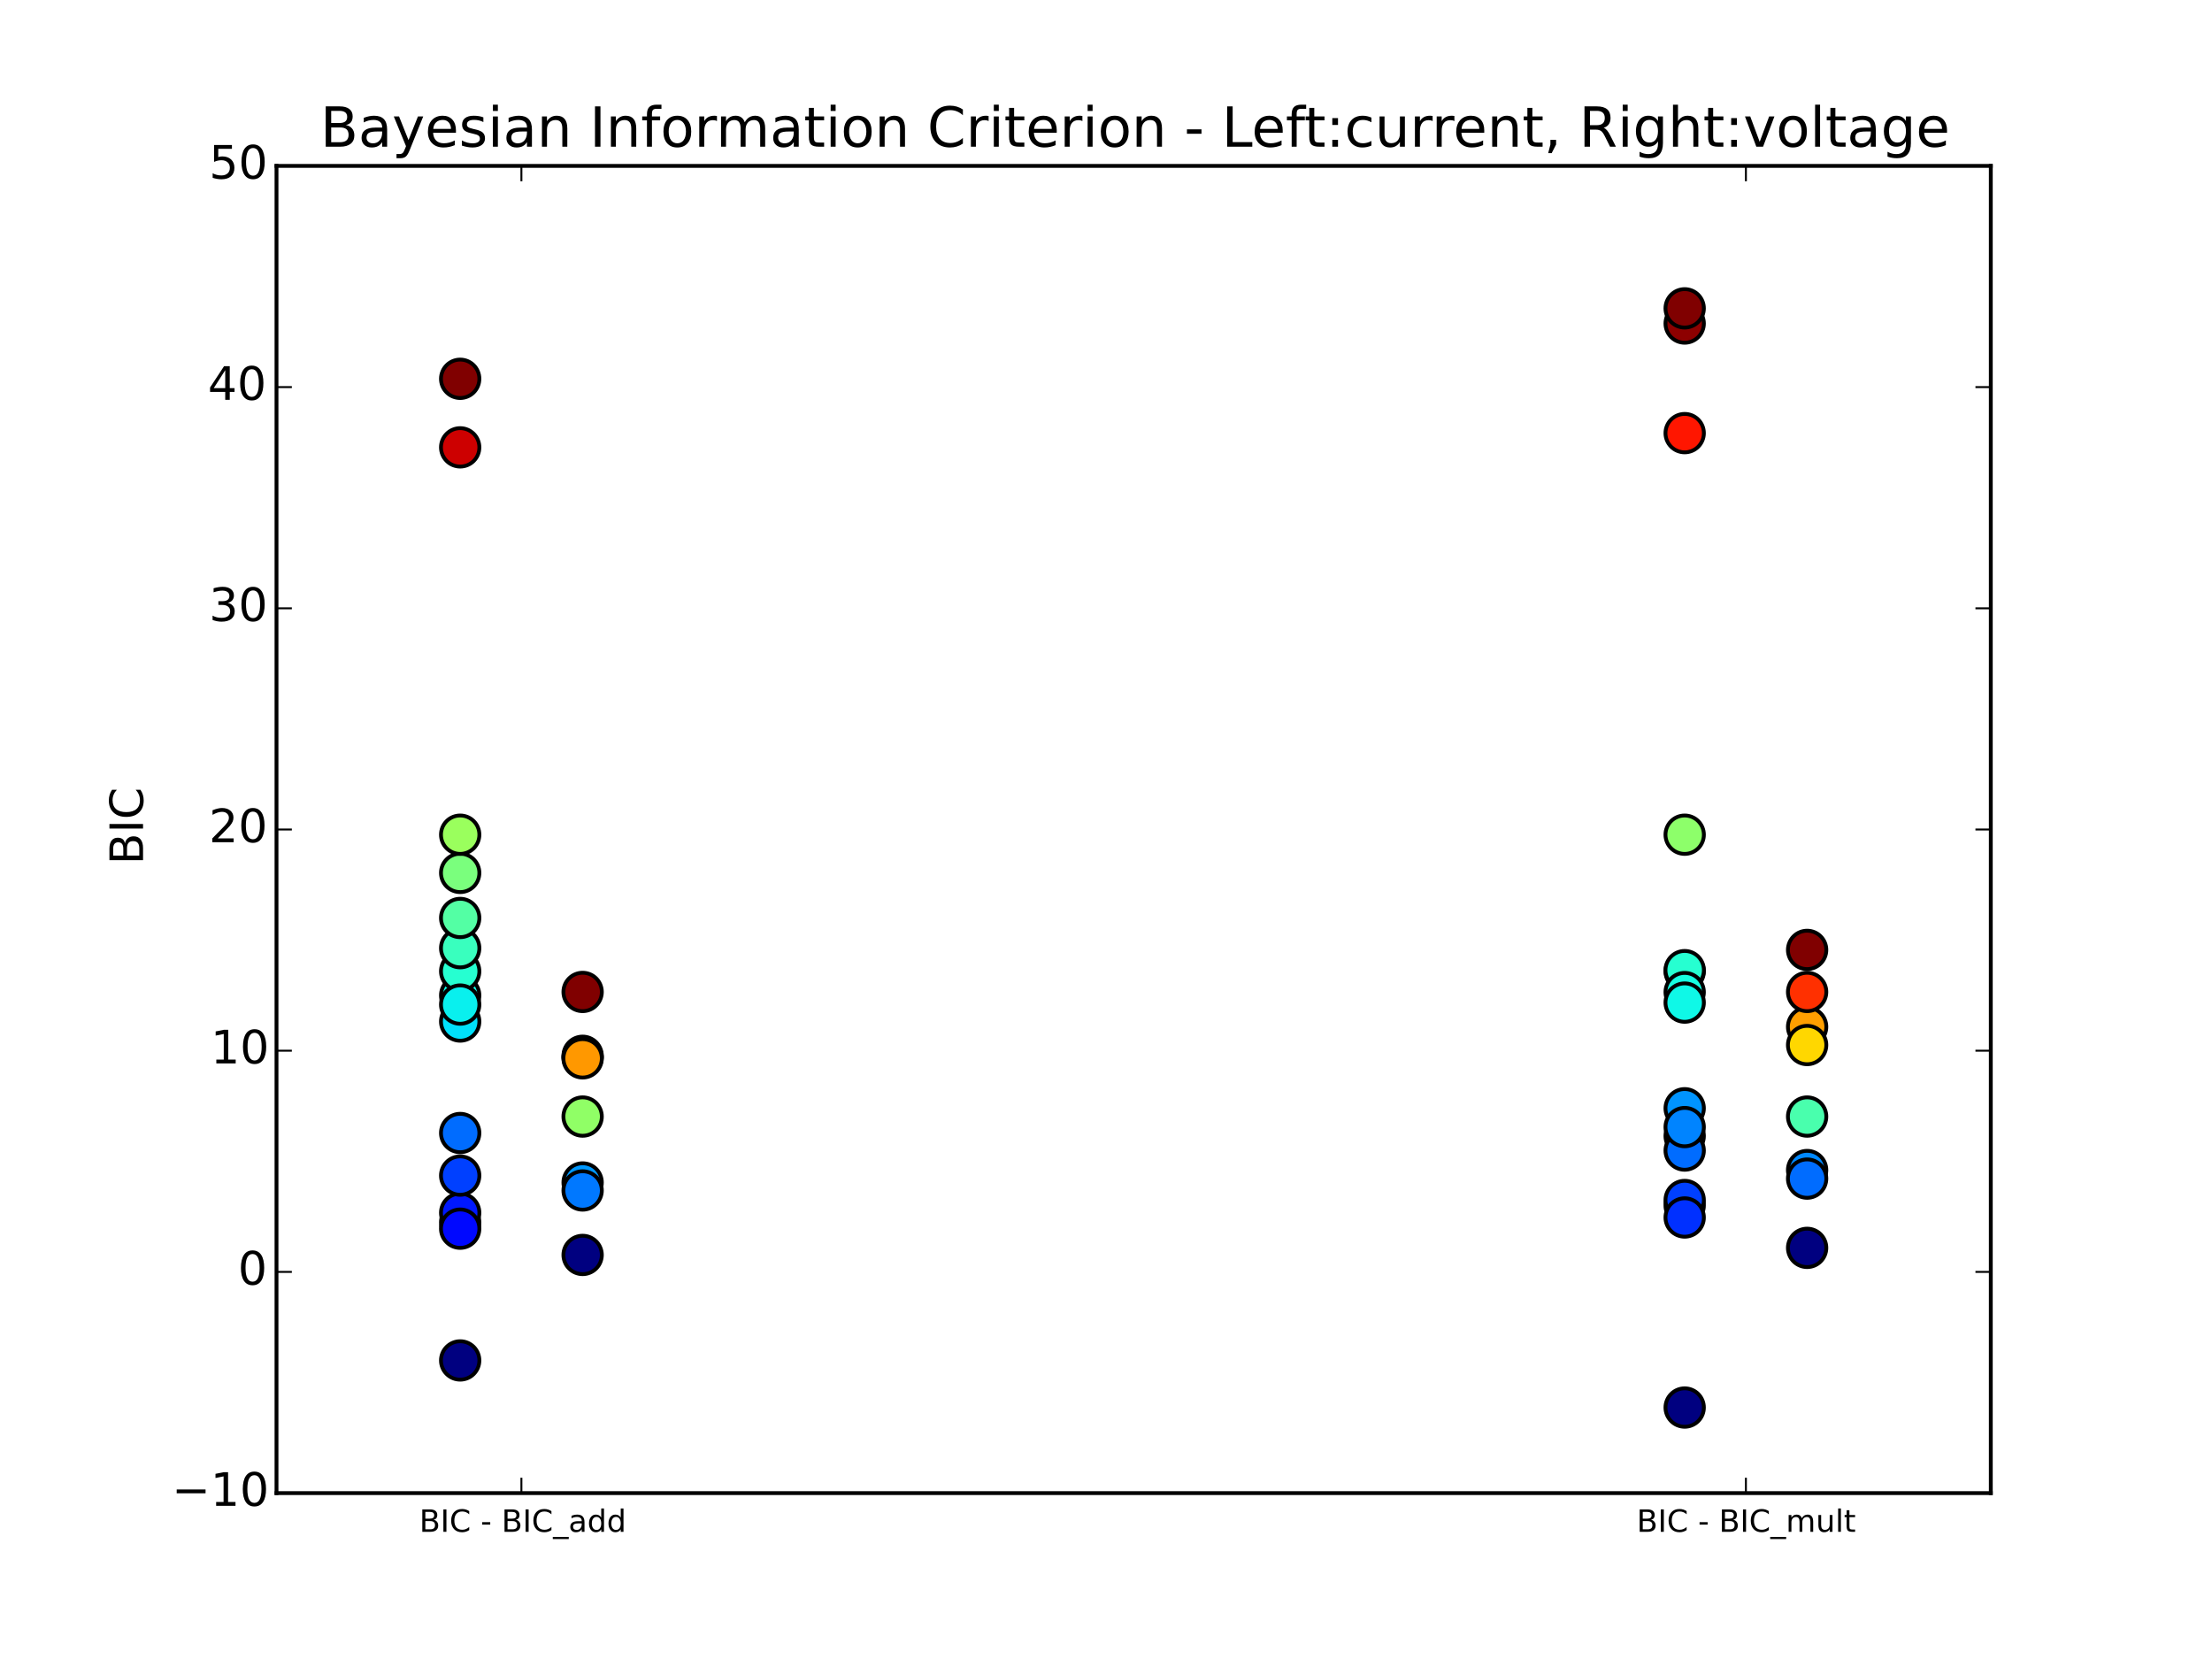 <?xml version="1.0" encoding="utf-8" standalone="no"?>
<!DOCTYPE svg PUBLIC "-//W3C//DTD SVG 1.1//EN"
  "http://www.w3.org/Graphics/SVG/1.1/DTD/svg11.dtd">
<!-- Created with matplotlib (http://matplotlib.org/) -->
<svg height="432pt" version="1.1" viewBox="0 0 576 432" width="576pt" xmlns="http://www.w3.org/2000/svg" xmlns:xlink="http://www.w3.org/1999/xlink">
 <defs>
  <style type="text/css">
*{stroke-linecap:butt;stroke-linejoin:round;}
  </style>
 </defs>
 <g id="figure_1">
  <g id="patch_1">
   <path d="
M0 432
L576 432
L576 0
L0 0
z
" style="fill:#ffffff;"/>
  </g>
  <g id="axes_1">
   <g id="patch_2">
    <path d="
M72 388.8
L518.4 388.8
L518.4 43.2
L72 43.2
z
" style="fill:#ffffff;"/>
   </g>
   <g id="PathCollection_1">
    <defs>
     <path d="
M0 5
C1.326 5 2.598 4.473 3.536 3.536
C4.473 2.598 5 1.326 5 0
C5 -1.326 4.473 -2.598 3.536 -3.536
C2.598 -4.473 1.326 -5 0 -5
C-1.326 -5 -2.598 -4.473 -3.536 -3.536
C-4.473 -2.598 -5 -1.326 -5 0
C-5 1.326 -4.473 2.598 -3.536 3.536
C-2.598 4.473 -1.326 5 0 5
z
" id="C0_0_95d0887793"/>
    </defs>
    <g clip-path="url(#p7ff5b81e1d)">
     <use style="fill:#7aff7d;stroke:#000000;" x="119.829" xlink:href="#C0_0_95d0887793" y="227.302"/>
    </g>
    <g clip-path="url(#p7ff5b81e1d)">
     <use style="fill:#13fce4;stroke:#000000;" x="119.829" xlink:href="#C0_0_95d0887793" y="259.201"/>
    </g>
    <g clip-path="url(#p7ff5b81e1d)">
     <use style="fill:#000080;stroke:#000000;" x="119.829" xlink:href="#C0_0_95d0887793" y="354.257"/>
    </g>
    <g clip-path="url(#p7ff5b81e1d)">
     <use style="fill:#006cff;stroke:#000000;" x="119.829" xlink:href="#C0_0_95d0887793" y="295.033"/>
    </g>
    <g clip-path="url(#p7ff5b81e1d)">
     <use style="fill:#0010ff;stroke:#000000;" x="119.829" xlink:href="#C0_0_95d0887793" y="318.292"/>
    </g>
    <g clip-path="url(#p7ff5b81e1d)">
     <use style="fill:#0018ff;stroke:#000000;" x="119.829" xlink:href="#C0_0_95d0887793" y="315.803"/>
    </g>
    <g clip-path="url(#p7ff5b81e1d)">
     <use style="fill:#26ffd1;stroke:#000000;" x="119.829" xlink:href="#C0_0_95d0887793" y="252.914"/>
    </g>
    <g clip-path="url(#p7ff5b81e1d)">
     <use style="fill:#39ffbe;stroke:#000000;" x="119.829" xlink:href="#C0_0_95d0887793" y="246.901"/>
    </g>
    <g clip-path="url(#p7ff5b81e1d)">
     <use style="fill:#53ffa4;stroke:#000000;" x="119.829" xlink:href="#C0_0_95d0887793" y="239.036"/>
    </g>
    <g clip-path="url(#p7ff5b81e1d)">
     <use style="fill:#cd0000;stroke:#000000;" x="119.829" xlink:href="#C0_0_95d0887793" y="116.492"/>
    </g>
    <g clip-path="url(#p7ff5b81e1d)">
     <use style="fill:#00e0fb;stroke:#000000;" x="119.829" xlink:href="#C0_0_95d0887793" y="266.002"/>
    </g>
    <g clip-path="url(#p7ff5b81e1d)">
     <use style="fill:#9aff5d;stroke:#000000;" x="119.829" xlink:href="#C0_0_95d0887793" y="217.353"/>
    </g>
    <g clip-path="url(#p7ff5b81e1d)">
     <use style="fill:#800000;stroke:#000000;" x="119.829" xlink:href="#C0_0_95d0887793" y="98.639"/>
    </g>
    <g clip-path="url(#p7ff5b81e1d)">
     <use style="fill:#09f0ee;stroke:#000000;" x="119.829" xlink:href="#C0_0_95d0887793" y="261.586"/>
    </g>
    <g clip-path="url(#p7ff5b81e1d)">
     <use style="fill:#0040ff;stroke:#000000;" x="119.829" xlink:href="#C0_0_95d0887793" y="306.12"/>
    </g>
    <g clip-path="url(#p7ff5b81e1d)">
     <use style="fill:#0008ff;stroke:#000000;" x="119.829" xlink:href="#C0_0_95d0887793" y="319.945"/>
    </g>
   </g>
   <g id="PathCollection_2">
    <defs>
     <path d="
M0 5
C1.326 5 2.598 4.473 3.536 3.536
C4.473 2.598 5 1.326 5 0
C5 -1.326 4.473 -2.598 3.536 -3.536
C2.598 -4.473 1.326 -5 0 -5
C-1.326 -5 -2.598 -4.473 -3.536 -3.536
C-4.473 -2.598 -5 -1.326 -5 0
C-5 1.326 -4.473 2.598 -3.536 3.536
C-2.598 4.473 -1.326 5 0 5
z
" id="C1_0_95d0887793"/>
    </defs>
    <g clip-path="url(#p7ff5b81e1d)">
     <use style="fill:#8d0000;stroke:#000000;" x="438.686" xlink:href="#C1_0_95d0887793" y="84.245"/>
    </g>
    <g clip-path="url(#p7ff5b81e1d)">
     <use style="fill:#26ffd1;stroke:#000000;" x="438.686" xlink:href="#C1_0_95d0887793" y="252.956"/>
    </g>
    <g clip-path="url(#p7ff5b81e1d)">
     <use style="fill:#007cff;stroke:#000000;" x="438.686" xlink:href="#C1_0_95d0887793" y="295.815"/>
    </g>
    <g clip-path="url(#p7ff5b81e1d)">
     <use style="fill:#003cff;stroke:#000000;" x="438.686" xlink:href="#C1_0_95d0887793" y="313.913"/>
    </g>
    <g clip-path="url(#p7ff5b81e1d)">
     <use style="fill:#0094ff;stroke:#000000;" x="438.686" xlink:href="#C1_0_95d0887793" y="288.588"/>
    </g>
    <g clip-path="url(#p7ff5b81e1d)">
     <use style="fill:#0040ff;stroke:#000000;" x="438.686" xlink:href="#C1_0_95d0887793" y="312.48"/>
    </g>
    <g clip-path="url(#p7ff5b81e1d)">
     <use style="fill:#26ffd1;stroke:#000000;" x="438.686" xlink:href="#C1_0_95d0887793" y="252.624"/>
    </g>
    <g clip-path="url(#p7ff5b81e1d)">
     <use style="fill:#000080;stroke:#000000;" x="438.686" xlink:href="#C1_0_95d0887793" y="366.519"/>
    </g>
    <g clip-path="url(#p7ff5b81e1d)">
     <use style="fill:#006cff;stroke:#000000;" x="438.686" xlink:href="#C1_0_95d0887793" y="299.6"/>
    </g>
    <g clip-path="url(#p7ff5b81e1d)">
     <use style="fill:#ff1600;stroke:#000000;" x="438.686" xlink:href="#C1_0_95d0887793" y="112.785"/>
    </g>
    <g clip-path="url(#p7ff5b81e1d)">
     <use style="fill:#16ffe1;stroke:#000000;" x="438.686" xlink:href="#C1_0_95d0887793" y="258.344"/>
    </g>
    <g clip-path="url(#p7ff5b81e1d)">
     <use style="fill:#8dff6a;stroke:#000000;" x="438.686" xlink:href="#C1_0_95d0887793" y="217.353"/>
    </g>
    <g clip-path="url(#p7ff5b81e1d)">
     <use style="fill:#800000;stroke:#000000;" x="438.686" xlink:href="#C1_0_95d0887793" y="80.291"/>
    </g>
    <g clip-path="url(#p7ff5b81e1d)">
     <use style="fill:#0ff8e7;stroke:#000000;" x="438.686" xlink:href="#C1_0_95d0887793" y="261.074"/>
    </g>
    <g clip-path="url(#p7ff5b81e1d)">
     <use style="fill:#0084ff;stroke:#000000;" x="438.686" xlink:href="#C1_0_95d0887793" y="293.49"/>
    </g>
    <g clip-path="url(#p7ff5b81e1d)">
     <use style="fill:#0030ff;stroke:#000000;" x="438.686" xlink:href="#C1_0_95d0887793" y="317.03"/>
    </g>
   </g>
   <g id="PathCollection_3">
    <defs>
     <path d="
M0 5
C1.326 5 2.598 4.473 3.536 3.536
C4.473 2.598 5 1.326 5 0
C5 -1.326 4.473 -2.598 3.536 -3.536
C2.598 -4.473 1.326 -5 0 -5
C-1.326 -5 -2.598 -4.473 -3.536 -3.536
C-4.473 -2.598 -5 -1.326 -5 0
C-5 1.326 -4.473 2.598 -3.536 3.536
C-2.598 4.473 -1.326 5 0 5
z
" id="C2_0_95d0887793"/>
    </defs>
    <g clip-path="url(#p7ff5b81e1d)">
     <use style="fill:#0098ff;stroke:#000000;" x="151.714" xlink:href="#C2_0_95d0887793" y="307.916"/>
    </g>
    <g clip-path="url(#p7ff5b81e1d)">
     <use style="fill:#0078ff;stroke:#000000;" x="151.714" xlink:href="#C2_0_95d0887793" y="309.996"/>
    </g>
    <g clip-path="url(#p7ff5b81e1d)">
     <use style="fill:#ff9400;stroke:#000000;" x="151.714" xlink:href="#C2_0_95d0887793" y="275.315"/>
    </g>
    <g clip-path="url(#p7ff5b81e1d)">
     <use style="fill:#90ff66;stroke:#000000;" x="151.714" xlink:href="#C2_0_95d0887793" y="290.748"/>
    </g>
    <g clip-path="url(#p7ff5b81e1d)">
     <use style="fill:#ff9100;stroke:#000000;" x="151.714" xlink:href="#C2_0_95d0887793" y="274.927"/>
    </g>
    <g clip-path="url(#p7ff5b81e1d)">
     <use style="fill:#800000;stroke:#000000;" x="151.714" xlink:href="#C2_0_95d0887793" y="258.302"/>
    </g>
    <g clip-path="url(#p7ff5b81e1d)">
     <use style="fill:#000080;stroke:#000000;" x="151.714" xlink:href="#C2_0_95d0887793" y="326.784"/>
    </g>
    <g clip-path="url(#p7ff5b81e1d)">
     <use style="fill:#ff9800;stroke:#000000;" x="151.714" xlink:href="#C2_0_95d0887793" y="275.589"/>
    </g>
   </g>
   <g id="PathCollection_4">
    <defs>
     <path d="
M0 5
C1.326 5 2.598 4.473 3.536 3.536
C4.473 2.598 5 1.326 5 0
C5 -1.326 4.473 -2.598 3.536 -3.536
C2.598 -4.473 1.326 -5 0 -5
C-1.326 -5 -2.598 -4.473 -3.536 -3.536
C-4.473 -2.598 -5 -1.326 -5 0
C-5 1.326 -4.473 2.598 -3.536 3.536
C-2.598 4.473 -1.326 5 0 5
z
" id="C3_0_95d0887793"/>
    </defs>
    <g clip-path="url(#p7ff5b81e1d)">
     <use style="fill:#0088ff;stroke:#000000;" x="470.571" xlink:href="#C3_0_95d0887793" y="304.676"/>
    </g>
    <g clip-path="url(#p7ff5b81e1d)">
     <use style="fill:#006cff;stroke:#000000;" x="470.571" xlink:href="#C3_0_95d0887793" y="306.906"/>
    </g>
    <g clip-path="url(#p7ff5b81e1d)">
     <use style="fill:#ff9f00;stroke:#000000;" x="470.571" xlink:href="#C3_0_95d0887793" y="267.383"/>
    </g>
    <g clip-path="url(#p7ff5b81e1d)">
     <use style="fill:#49ffad;stroke:#000000;" x="470.571" xlink:href="#C3_0_95d0887793" y="290.748"/>
    </g>
    <g clip-path="url(#p7ff5b81e1d)">
     <use style="fill:#800000;stroke:#000000;" x="470.571" xlink:href="#C3_0_95d0887793" y="247.354"/>
    </g>
    <g clip-path="url(#p7ff5b81e1d)">
     <use style="fill:#ff3000;stroke:#000000;" x="470.571" xlink:href="#C3_0_95d0887793" y="258.302"/>
    </g>
    <g clip-path="url(#p7ff5b81e1d)">
     <use style="fill:#000080;stroke:#000000;" x="470.571" xlink:href="#C3_0_95d0887793" y="324.942"/>
    </g>
    <g clip-path="url(#p7ff5b81e1d)">
     <use style="fill:#ffd700;stroke:#000000;" x="470.571" xlink:href="#C3_0_95d0887793" y="272.125"/>
    </g>
   </g>
   <g id="patch_3">
    <path d="
M72 43.2
L518.4 43.2" style="fill:none;stroke:#000000;stroke-linecap:square;stroke-linejoin:miter;"/>
   </g>
   <g id="patch_4">
    <path d="
M518.4 388.8
L518.4 43.2" style="fill:none;stroke:#000000;stroke-linecap:square;stroke-linejoin:miter;"/>
   </g>
   <g id="patch_5">
    <path d="
M72 388.8
L518.4 388.8" style="fill:none;stroke:#000000;stroke-linecap:square;stroke-linejoin:miter;"/>
   </g>
   <g id="patch_6">
    <path d="
M72 388.8
L72 43.2" style="fill:none;stroke:#000000;stroke-linecap:square;stroke-linejoin:miter;"/>
   </g>
   <g id="matplotlib.axis_1">
    <g id="xtick_1">
     <g id="line2d_1">
      <defs>
       <path d="
M0 0
L0 -4" id="m93b0483c22" style="stroke:#000000;stroke-width:0.5;"/>
      </defs>
      <g>
       <use style="stroke:#000000;stroke-width:0.5;" x="135.771" xlink:href="#m93b0483c22" y="388.8"/>
      </g>
     </g>
     <g id="line2d_2">
      <defs>
       <path d="
M0 0
L0 4" id="m741efc42ff" style="stroke:#000000;stroke-width:0.5;"/>
      </defs>
      <g>
       <use style="stroke:#000000;stroke-width:0.5;" x="135.771" xlink:href="#m741efc42ff" y="43.2"/>
      </g>
     </g>
     <g id="text_1">
      <!-- BIC - BIC_add -->
      <defs>
       <path id="BitstreamVeraSans-Roman-20"/>
       <path d="
M50.984 -16.609
L50.984 -23.578
L-0.984 -23.578
L-0.984 -16.609
z
" id="BitstreamVeraSans-Roman-5f"/>
       <path d="
M64.406 67.281
L64.406 56.891
Q59.422 61.531 53.781 63.812
Q48.141 66.109 41.797 66.109
Q29.297 66.109 22.656 58.469
Q16.016 50.828 16.016 36.375
Q16.016 21.969 22.656 14.328
Q29.297 6.688 41.797 6.688
Q48.141 6.688 53.781 8.984
Q59.422 11.281 64.406 15.922
L64.406 5.609
Q59.234 2.094 53.438 0.328
Q47.656 -1.422 41.219 -1.422
Q24.656 -1.422 15.125 8.703
Q5.609 18.844 5.609 36.375
Q5.609 53.953 15.125 64.078
Q24.656 74.219 41.219 74.219
Q47.75 74.219 53.531 72.484
Q59.328 70.75 64.406 67.281" id="BitstreamVeraSans-Roman-43"/>
       <path d="
M19.672 34.812
L19.672 8.109
L35.5 8.109
Q43.453 8.109 47.281 11.406
Q51.125 14.703 51.125 21.484
Q51.125 28.328 47.281 31.562
Q43.453 34.812 35.5 34.812
z

M19.672 64.797
L19.672 42.828
L34.281 42.828
Q41.5 42.828 45.031 45.531
Q48.578 48.25 48.578 53.812
Q48.578 59.328 45.031 62.062
Q41.5 64.797 34.281 64.797
z

M9.812 72.906
L35.016 72.906
Q46.297 72.906 52.391 68.219
Q58.5 63.531 58.5 54.891
Q58.5 48.188 55.375 44.234
Q52.25 40.281 46.188 39.312
Q53.469 37.75 57.5 32.781
Q61.531 27.828 61.531 20.406
Q61.531 10.641 54.891 5.312
Q48.25 0 35.984 0
L9.812 0
z
" id="BitstreamVeraSans-Roman-42"/>
       <path d="
M45.406 46.391
L45.406 75.984
L54.391 75.984
L54.391 0
L45.406 0
L45.406 8.203
Q42.578 3.328 38.25 0.953
Q33.938 -1.422 27.875 -1.422
Q17.969 -1.422 11.734 6.484
Q5.516 14.406 5.516 27.297
Q5.516 40.188 11.734 48.094
Q17.969 56 27.875 56
Q33.938 56 38.25 53.625
Q42.578 51.266 45.406 46.391
M14.797 27.297
Q14.797 17.391 18.875 11.75
Q22.953 6.109 30.078 6.109
Q37.203 6.109 41.297 11.75
Q45.406 17.391 45.406 27.297
Q45.406 37.203 41.297 42.844
Q37.203 48.484 30.078 48.484
Q22.953 48.484 18.875 42.844
Q14.797 37.203 14.797 27.297" id="BitstreamVeraSans-Roman-64"/>
       <path d="
M34.281 27.484
Q23.391 27.484 19.188 25
Q14.984 22.516 14.984 16.5
Q14.984 11.719 18.141 8.906
Q21.297 6.109 26.703 6.109
Q34.188 6.109 38.703 11.406
Q43.219 16.703 43.219 25.484
L43.219 27.484
z

M52.203 31.203
L52.203 0
L43.219 0
L43.219 8.297
Q40.141 3.328 35.547 0.953
Q30.953 -1.422 24.312 -1.422
Q15.922 -1.422 10.953 3.297
Q6 8.016 6 15.922
Q6 25.141 12.172 29.828
Q18.359 34.516 30.609 34.516
L43.219 34.516
L43.219 35.406
Q43.219 41.609 39.141 45
Q35.062 48.391 27.688 48.391
Q23 48.391 18.547 47.266
Q14.109 46.141 10.016 43.891
L10.016 52.203
Q14.938 54.109 19.578 55.047
Q24.219 56 28.609 56
Q40.484 56 46.344 49.844
Q52.203 43.703 52.203 31.203" id="BitstreamVeraSans-Roman-61"/>
       <path d="
M9.812 72.906
L19.672 72.906
L19.672 0
L9.812 0
z
" id="BitstreamVeraSans-Roman-49"/>
       <path d="
M4.891 31.391
L31.203 31.391
L31.203 23.391
L4.891 23.391
z
" id="BitstreamVeraSans-Roman-2d"/>
      </defs>
      <g transform="translate(109.185 398.879)scale(0.08 -0.08)">
       <use xlink:href="#BitstreamVeraSans-Roman-42"/>
       <use x="68.604" xlink:href="#BitstreamVeraSans-Roman-49"/>
       <use x="98.096" xlink:href="#BitstreamVeraSans-Roman-43"/>
       <use x="167.92" xlink:href="#BitstreamVeraSans-Roman-20"/>
       <use x="199.707" xlink:href="#BitstreamVeraSans-Roman-2d"/>
       <use x="235.791" xlink:href="#BitstreamVeraSans-Roman-20"/>
       <use x="267.578" xlink:href="#BitstreamVeraSans-Roman-42"/>
       <use x="336.182" xlink:href="#BitstreamVeraSans-Roman-49"/>
       <use x="365.674" xlink:href="#BitstreamVeraSans-Roman-43"/>
       <use x="435.498" xlink:href="#BitstreamVeraSans-Roman-5f"/>
       <use x="485.498" xlink:href="#BitstreamVeraSans-Roman-61"/>
       <use x="546.777" xlink:href="#BitstreamVeraSans-Roman-64"/>
       <use x="610.254" xlink:href="#BitstreamVeraSans-Roman-64"/>
      </g>
     </g>
    </g>
    <g id="xtick_2">
     <g id="line2d_3">
      <g>
       <use style="stroke:#000000;stroke-width:0.5;" x="454.629" xlink:href="#m93b0483c22" y="388.8"/>
      </g>
     </g>
     <g id="line2d_4">
      <g>
       <use style="stroke:#000000;stroke-width:0.5;" x="454.629" xlink:href="#m741efc42ff" y="43.2"/>
      </g>
     </g>
     <g id="text_2">
      <!-- BIC - BIC_mult -->
      <defs>
       <path d="
M52 44.188
Q55.375 50.25 60.062 53.125
Q64.75 56 71.094 56
Q79.641 56 84.281 50.016
Q88.922 44.047 88.922 33.016
L88.922 0
L79.891 0
L79.891 32.719
Q79.891 40.578 77.094 44.375
Q74.312 48.188 68.609 48.188
Q61.625 48.188 57.562 43.547
Q53.516 38.922 53.516 30.906
L53.516 0
L44.484 0
L44.484 32.719
Q44.484 40.625 41.703 44.406
Q38.922 48.188 33.109 48.188
Q26.219 48.188 22.156 43.531
Q18.109 38.875 18.109 30.906
L18.109 0
L9.078 0
L9.078 54.688
L18.109 54.688
L18.109 46.188
Q21.188 51.219 25.484 53.609
Q29.781 56 35.688 56
Q41.656 56 45.828 52.969
Q50 49.953 52 44.188" id="BitstreamVeraSans-Roman-6d"/>
       <path d="
M18.312 70.219
L18.312 54.688
L36.812 54.688
L36.812 47.703
L18.312 47.703
L18.312 18.016
Q18.312 11.328 20.141 9.422
Q21.969 7.516 27.594 7.516
L36.812 7.516
L36.812 0
L27.594 0
Q17.188 0 13.234 3.875
Q9.281 7.766 9.281 18.016
L9.281 47.703
L2.688 47.703
L2.688 54.688
L9.281 54.688
L9.281 70.219
z
" id="BitstreamVeraSans-Roman-74"/>
       <path d="
M8.5 21.578
L8.5 54.688
L17.484 54.688
L17.484 21.922
Q17.484 14.156 20.5 10.266
Q23.531 6.391 29.594 6.391
Q36.859 6.391 41.078 11.031
Q45.312 15.672 45.312 23.688
L45.312 54.688
L54.297 54.688
L54.297 0
L45.312 0
L45.312 8.406
Q42.047 3.422 37.719 1
Q33.406 -1.422 27.688 -1.422
Q18.266 -1.422 13.375 4.438
Q8.5 10.297 8.5 21.578" id="BitstreamVeraSans-Roman-75"/>
       <path d="
M9.422 75.984
L18.406 75.984
L18.406 0
L9.422 0
z
" id="BitstreamVeraSans-Roman-6c"/>
      </defs>
      <g transform="translate(426.193 398.879)scale(0.08 -0.08)">
       <use xlink:href="#BitstreamVeraSans-Roman-42"/>
       <use x="68.604" xlink:href="#BitstreamVeraSans-Roman-49"/>
       <use x="98.096" xlink:href="#BitstreamVeraSans-Roman-43"/>
       <use x="167.92" xlink:href="#BitstreamVeraSans-Roman-20"/>
       <use x="199.707" xlink:href="#BitstreamVeraSans-Roman-2d"/>
       <use x="235.791" xlink:href="#BitstreamVeraSans-Roman-20"/>
       <use x="267.578" xlink:href="#BitstreamVeraSans-Roman-42"/>
       <use x="336.182" xlink:href="#BitstreamVeraSans-Roman-49"/>
       <use x="365.674" xlink:href="#BitstreamVeraSans-Roman-43"/>
       <use x="435.498" xlink:href="#BitstreamVeraSans-Roman-5f"/>
       <use x="485.498" xlink:href="#BitstreamVeraSans-Roman-6d"/>
       <use x="582.91" xlink:href="#BitstreamVeraSans-Roman-75"/>
       <use x="646.289" xlink:href="#BitstreamVeraSans-Roman-6c"/>
       <use x="674.072" xlink:href="#BitstreamVeraSans-Roman-74"/>
      </g>
     </g>
    </g>
   </g>
   <g id="matplotlib.axis_2">
    <g id="ytick_1">
     <g id="line2d_5">
      <defs>
       <path d="
M0 0
L4 0" id="m728421d6d4" style="stroke:#000000;stroke-width:0.5;"/>
      </defs>
      <g>
       <use style="stroke:#000000;stroke-width:0.5;" x="72.0" xlink:href="#m728421d6d4" y="388.8"/>
      </g>
     </g>
     <g id="line2d_6">
      <defs>
       <path d="
M0 0
L-4 0" id="mcb0005524f" style="stroke:#000000;stroke-width:0.5;"/>
      </defs>
      <g>
       <use style="stroke:#000000;stroke-width:0.5;" x="518.4" xlink:href="#mcb0005524f" y="388.8"/>
      </g>
     </g>
     <g id="text_3">
      <!-- −10 -->
      <defs>
       <path d="
M10.594 35.5
L73.188 35.5
L73.188 27.203
L10.594 27.203
z
" id="BitstreamVeraSans-Roman-2212"/>
       <path d="
M31.781 66.406
Q24.172 66.406 20.328 58.906
Q16.5 51.422 16.5 36.375
Q16.5 21.391 20.328 13.891
Q24.172 6.391 31.781 6.391
Q39.453 6.391 43.281 13.891
Q47.125 21.391 47.125 36.375
Q47.125 51.422 43.281 58.906
Q39.453 66.406 31.781 66.406
M31.781 74.219
Q44.047 74.219 50.516 64.516
Q56.984 54.828 56.984 36.375
Q56.984 17.969 50.516 8.266
Q44.047 -1.422 31.781 -1.422
Q19.531 -1.422 13.062 8.266
Q6.594 17.969 6.594 36.375
Q6.594 54.828 13.062 64.516
Q19.531 74.219 31.781 74.219" id="BitstreamVeraSans-Roman-30"/>
       <path d="
M12.406 8.297
L28.516 8.297
L28.516 63.922
L10.984 60.406
L10.984 69.391
L28.422 72.906
L38.281 72.906
L38.281 8.297
L54.391 8.297
L54.391 0
L12.406 0
z
" id="BitstreamVeraSans-Roman-31"/>
      </defs>
      <g transform="translate(44.742 392.111)scale(0.12 -0.12)">
       <use xlink:href="#BitstreamVeraSans-Roman-2212"/>
       <use x="83.789" xlink:href="#BitstreamVeraSans-Roman-31"/>
       <use x="147.412" xlink:href="#BitstreamVeraSans-Roman-30"/>
      </g>
     </g>
    </g>
    <g id="ytick_2">
     <g id="line2d_7">
      <g>
       <use style="stroke:#000000;stroke-width:0.5;" x="72.0" xlink:href="#m728421d6d4" y="331.2"/>
      </g>
     </g>
     <g id="line2d_8">
      <g>
       <use style="stroke:#000000;stroke-width:0.5;" x="518.4" xlink:href="#mcb0005524f" y="331.2"/>
      </g>
     </g>
     <g id="text_4">
      <!-- 0 -->
      <g transform="translate(61.953 334.511)scale(0.12 -0.12)">
       <use xlink:href="#BitstreamVeraSans-Roman-30"/>
      </g>
     </g>
    </g>
    <g id="ytick_3">
     <g id="line2d_9">
      <g>
       <use style="stroke:#000000;stroke-width:0.5;" x="72.0" xlink:href="#m728421d6d4" y="273.6"/>
      </g>
     </g>
     <g id="line2d_10">
      <g>
       <use style="stroke:#000000;stroke-width:0.5;" x="518.4" xlink:href="#mcb0005524f" y="273.6"/>
      </g>
     </g>
     <g id="text_5">
      <!-- 10 -->
      <g transform="translate(54.845 276.911)scale(0.12 -0.12)">
       <use xlink:href="#BitstreamVeraSans-Roman-31"/>
       <use x="63.623" xlink:href="#BitstreamVeraSans-Roman-30"/>
      </g>
     </g>
    </g>
    <g id="ytick_4">
     <g id="line2d_11">
      <g>
       <use style="stroke:#000000;stroke-width:0.5;" x="72.0" xlink:href="#m728421d6d4" y="216.0"/>
      </g>
     </g>
     <g id="line2d_12">
      <g>
       <use style="stroke:#000000;stroke-width:0.5;" x="518.4" xlink:href="#mcb0005524f" y="216.0"/>
      </g>
     </g>
     <g id="text_6">
      <!-- 20 -->
      <defs>
       <path d="
M19.188 8.297
L53.609 8.297
L53.609 0
L7.328 0
L7.328 8.297
Q12.938 14.109 22.625 23.891
Q32.328 33.688 34.812 36.531
Q39.547 41.844 41.422 45.531
Q43.312 49.219 43.312 52.781
Q43.312 58.594 39.234 62.25
Q35.156 65.922 28.609 65.922
Q23.969 65.922 18.812 64.312
Q13.672 62.703 7.812 59.422
L7.812 69.391
Q13.766 71.781 18.938 73
Q24.125 74.219 28.422 74.219
Q39.75 74.219 46.484 68.547
Q53.219 62.891 53.219 53.422
Q53.219 48.922 51.531 44.891
Q49.859 40.875 45.406 35.406
Q44.188 33.984 37.641 27.219
Q31.109 20.453 19.188 8.297" id="BitstreamVeraSans-Roman-32"/>
      </defs>
      <g transform="translate(54.406 219.311)scale(0.12 -0.12)">
       <use xlink:href="#BitstreamVeraSans-Roman-32"/>
       <use x="63.623" xlink:href="#BitstreamVeraSans-Roman-30"/>
      </g>
     </g>
    </g>
    <g id="ytick_5">
     <g id="line2d_13">
      <g>
       <use style="stroke:#000000;stroke-width:0.5;" x="72.0" xlink:href="#m728421d6d4" y="158.4"/>
      </g>
     </g>
     <g id="line2d_14">
      <g>
       <use style="stroke:#000000;stroke-width:0.5;" x="518.4" xlink:href="#mcb0005524f" y="158.4"/>
      </g>
     </g>
     <g id="text_7">
      <!-- 30 -->
      <defs>
       <path d="
M40.578 39.312
Q47.656 37.797 51.625 33
Q55.609 28.219 55.609 21.188
Q55.609 10.406 48.188 4.484
Q40.766 -1.422 27.094 -1.422
Q22.516 -1.422 17.656 -0.516
Q12.797 0.391 7.625 2.203
L7.625 11.719
Q11.719 9.328 16.594 8.109
Q21.484 6.891 26.812 6.891
Q36.078 6.891 40.938 10.547
Q45.797 14.203 45.797 21.188
Q45.797 27.641 41.281 31.266
Q36.766 34.906 28.719 34.906
L20.219 34.906
L20.219 43.016
L29.109 43.016
Q36.375 43.016 40.234 45.922
Q44.094 48.828 44.094 54.297
Q44.094 59.906 40.109 62.906
Q36.141 65.922 28.719 65.922
Q24.656 65.922 20.016 65.031
Q15.375 64.156 9.812 62.312
L9.812 71.094
Q15.438 72.656 20.344 73.438
Q25.25 74.219 29.594 74.219
Q40.828 74.219 47.359 69.109
Q53.906 64.016 53.906 55.328
Q53.906 49.266 50.438 45.094
Q46.969 40.922 40.578 39.312" id="BitstreamVeraSans-Roman-33"/>
      </defs>
      <g transform="translate(54.442 161.711)scale(0.12 -0.12)">
       <use xlink:href="#BitstreamVeraSans-Roman-33"/>
       <use x="63.623" xlink:href="#BitstreamVeraSans-Roman-30"/>
      </g>
     </g>
    </g>
    <g id="ytick_6">
     <g id="line2d_15">
      <g>
       <use style="stroke:#000000;stroke-width:0.5;" x="72.0" xlink:href="#m728421d6d4" y="100.8"/>
      </g>
     </g>
     <g id="line2d_16">
      <g>
       <use style="stroke:#000000;stroke-width:0.5;" x="518.4" xlink:href="#mcb0005524f" y="100.8"/>
      </g>
     </g>
     <g id="text_8">
      <!-- 40 -->
      <defs>
       <path d="
M37.797 64.312
L12.891 25.391
L37.797 25.391
z

M35.203 72.906
L47.609 72.906
L47.609 25.391
L58.016 25.391
L58.016 17.188
L47.609 17.188
L47.609 0
L37.797 0
L37.797 17.188
L4.891 17.188
L4.891 26.703
z
" id="BitstreamVeraSans-Roman-34"/>
      </defs>
      <g transform="translate(54.114 104.111)scale(0.12 -0.12)">
       <use xlink:href="#BitstreamVeraSans-Roman-34"/>
       <use x="63.623" xlink:href="#BitstreamVeraSans-Roman-30"/>
      </g>
     </g>
    </g>
    <g id="ytick_7">
     <g id="line2d_17">
      <g>
       <use style="stroke:#000000;stroke-width:0.5;" x="72.0" xlink:href="#m728421d6d4" y="43.2"/>
      </g>
     </g>
     <g id="line2d_18">
      <g>
       <use style="stroke:#000000;stroke-width:0.5;" x="518.4" xlink:href="#mcb0005524f" y="43.2"/>
      </g>
     </g>
     <g id="text_9">
      <!-- 50 -->
      <defs>
       <path d="
M10.797 72.906
L49.516 72.906
L49.516 64.594
L19.828 64.594
L19.828 46.734
Q21.969 47.469 24.109 47.828
Q26.266 48.188 28.422 48.188
Q40.625 48.188 47.75 41.5
Q54.891 34.812 54.891 23.391
Q54.891 11.625 47.562 5.094
Q40.234 -1.422 26.906 -1.422
Q22.312 -1.422 17.547 -0.641
Q12.797 0.141 7.719 1.703
L7.719 11.625
Q12.109 9.234 16.797 8.062
Q21.484 6.891 26.703 6.891
Q35.156 6.891 40.078 11.328
Q45.016 15.766 45.016 23.391
Q45.016 31 40.078 35.438
Q35.156 39.891 26.703 39.891
Q22.75 39.891 18.812 39.016
Q14.891 38.141 10.797 36.281
z
" id="BitstreamVeraSans-Roman-35"/>
      </defs>
      <g transform="translate(54.453 46.511)scale(0.12 -0.12)">
       <use xlink:href="#BitstreamVeraSans-Roman-35"/>
       <use x="63.623" xlink:href="#BitstreamVeraSans-Roman-30"/>
      </g>
     </g>
    </g>
    <g id="text_10">
     <!-- BIC -->
     <g transform="translate(37.247 225.162)rotate(-90.0)scale(0.12 -0.12)">
      <use xlink:href="#BitstreamVeraSans-Roman-42"/>
      <use x="68.604" xlink:href="#BitstreamVeraSans-Roman-49"/>
      <use x="98.096" xlink:href="#BitstreamVeraSans-Roman-43"/>
     </g>
    </g>
   </g>
   <g id="text_11">
    <!-- Bayesian Information Criterion - Left:current, Right:voltage -->
    <defs>
     <path d="
M9.812 72.906
L19.672 72.906
L19.672 8.297
L55.172 8.297
L55.172 0
L9.812 0
z
" id="BitstreamVeraSans-Roman-4c"/>
     <path d="
M54.891 33.016
L54.891 0
L45.906 0
L45.906 32.719
Q45.906 40.484 42.875 44.328
Q39.844 48.188 33.797 48.188
Q26.516 48.188 22.312 43.547
Q18.109 38.922 18.109 30.906
L18.109 0
L9.078 0
L9.078 54.688
L18.109 54.688
L18.109 46.188
Q21.344 51.125 25.703 53.562
Q30.078 56 35.797 56
Q45.219 56 50.047 50.172
Q54.891 44.344 54.891 33.016" id="BitstreamVeraSans-Roman-6e"/>
     <path d="
M30.609 48.391
Q23.391 48.391 19.188 42.75
Q14.984 37.109 14.984 27.297
Q14.984 17.484 19.156 11.844
Q23.344 6.203 30.609 6.203
Q37.797 6.203 41.984 11.859
Q46.188 17.531 46.188 27.297
Q46.188 37.016 41.984 42.703
Q37.797 48.391 30.609 48.391
M30.609 56
Q42.328 56 49.016 48.375
Q55.719 40.766 55.719 27.297
Q55.719 13.875 49.016 6.219
Q42.328 -1.422 30.609 -1.422
Q18.844 -1.422 12.172 6.219
Q5.516 13.875 5.516 27.297
Q5.516 40.766 12.172 48.375
Q18.844 56 30.609 56" id="BitstreamVeraSans-Roman-6f"/>
     <path d="
M44.391 34.188
Q47.562 33.109 50.562 29.594
Q53.562 26.078 56.594 19.922
L66.609 0
L56 0
L46.688 18.703
Q43.062 26.031 39.672 28.422
Q36.281 30.812 30.422 30.812
L19.672 30.812
L19.672 0
L9.812 0
L9.812 72.906
L32.078 72.906
Q44.578 72.906 50.734 67.672
Q56.891 62.453 56.891 51.906
Q56.891 45.016 53.688 40.469
Q50.484 35.938 44.391 34.188
M19.672 64.797
L19.672 38.922
L32.078 38.922
Q39.203 38.922 42.844 42.219
Q46.484 45.516 46.484 51.906
Q46.484 58.297 42.844 61.547
Q39.203 64.797 32.078 64.797
z
" id="BitstreamVeraSans-Roman-52"/>
     <path d="
M2.984 54.688
L12.5 54.688
L29.594 8.797
L46.688 54.688
L56.203 54.688
L35.688 0
L23.484 0
z
" id="BitstreamVeraSans-Roman-76"/>
     <path d="
M11.719 12.406
L22.016 12.406
L22.016 4
L14.016 -11.625
L7.719 -11.625
L11.719 4
z
" id="BitstreamVeraSans-Roman-2c"/>
     <path d="
M11.719 12.406
L22.016 12.406
L22.016 0
L11.719 0
z

M11.719 51.703
L22.016 51.703
L22.016 39.312
L11.719 39.312
z
" id="BitstreamVeraSans-Roman-3a"/>
     <path d="
M9.422 54.688
L18.406 54.688
L18.406 0
L9.422 0
z

M9.422 75.984
L18.406 75.984
L18.406 64.594
L9.422 64.594
z
" id="BitstreamVeraSans-Roman-69"/>
     <path d="
M54.891 33.016
L54.891 0
L45.906 0
L45.906 32.719
Q45.906 40.484 42.875 44.328
Q39.844 48.188 33.797 48.188
Q26.516 48.188 22.312 43.547
Q18.109 38.922 18.109 30.906
L18.109 0
L9.078 0
L9.078 75.984
L18.109 75.984
L18.109 46.188
Q21.344 51.125 25.703 53.562
Q30.078 56 35.797 56
Q45.219 56 50.047 50.172
Q54.891 44.344 54.891 33.016" id="BitstreamVeraSans-Roman-68"/>
     <path d="
M32.172 -5.078
Q28.375 -14.844 24.75 -17.812
Q21.141 -20.797 15.094 -20.797
L7.906 -20.797
L7.906 -13.281
L13.188 -13.281
Q16.891 -13.281 18.938 -11.516
Q21 -9.766 23.484 -3.219
L25.094 0.875
L2.984 54.688
L12.5 54.688
L29.594 11.922
L46.688 54.688
L56.203 54.688
z
" id="BitstreamVeraSans-Roman-79"/>
     <path d="
M56.203 29.594
L56.203 25.203
L14.891 25.203
Q15.484 15.922 20.484 11.062
Q25.484 6.203 34.422 6.203
Q39.594 6.203 44.453 7.469
Q49.312 8.734 54.109 11.281
L54.109 2.781
Q49.266 0.734 44.188 -0.344
Q39.109 -1.422 33.891 -1.422
Q20.797 -1.422 13.156 6.188
Q5.516 13.812 5.516 26.812
Q5.516 40.234 12.766 48.109
Q20.016 56 32.328 56
Q43.359 56 49.781 48.891
Q56.203 41.797 56.203 29.594
M47.219 32.234
Q47.125 39.594 43.094 43.984
Q39.062 48.391 32.422 48.391
Q24.906 48.391 20.391 44.141
Q15.875 39.891 15.188 32.172
z
" id="BitstreamVeraSans-Roman-65"/>
     <path d="
M45.406 27.984
Q45.406 37.75 41.375 43.109
Q37.359 48.484 30.078 48.484
Q22.859 48.484 18.828 43.109
Q14.797 37.75 14.797 27.984
Q14.797 18.266 18.828 12.891
Q22.859 7.516 30.078 7.516
Q37.359 7.516 41.375 12.891
Q45.406 18.266 45.406 27.984
M54.391 6.781
Q54.391 -7.172 48.188 -13.984
Q42 -20.797 29.203 -20.797
Q24.469 -20.797 20.266 -20.094
Q16.062 -19.391 12.109 -17.922
L12.109 -9.188
Q16.062 -11.328 19.922 -12.344
Q23.781 -13.375 27.781 -13.375
Q36.625 -13.375 41.016 -8.766
Q45.406 -4.156 45.406 5.172
L45.406 9.625
Q42.625 4.781 38.281 2.391
Q33.938 0 27.875 0
Q17.828 0 11.672 7.656
Q5.516 15.328 5.516 27.984
Q5.516 40.672 11.672 48.328
Q17.828 56 27.875 56
Q33.938 56 38.281 53.609
Q42.625 51.219 45.406 46.391
L45.406 54.688
L54.391 54.688
z
" id="BitstreamVeraSans-Roman-67"/>
     <path d="
M37.109 75.984
L37.109 68.5
L28.516 68.5
Q23.688 68.5 21.797 66.547
Q19.922 64.594 19.922 59.516
L19.922 54.688
L34.719 54.688
L34.719 47.703
L19.922 47.703
L19.922 0
L10.891 0
L10.891 47.703
L2.297 47.703
L2.297 54.688
L10.891 54.688
L10.891 58.5
Q10.891 67.625 15.141 71.797
Q19.391 75.984 28.609 75.984
z
" id="BitstreamVeraSans-Roman-66"/>
     <path d="
M41.109 46.297
Q39.594 47.172 37.812 47.578
Q36.031 48 33.891 48
Q26.266 48 22.188 43.047
Q18.109 38.094 18.109 28.812
L18.109 0
L9.078 0
L9.078 54.688
L18.109 54.688
L18.109 46.188
Q20.953 51.172 25.484 53.578
Q30.031 56 36.531 56
Q37.453 56 38.578 55.875
Q39.703 55.766 41.062 55.516
z
" id="BitstreamVeraSans-Roman-72"/>
     <path d="
M44.281 53.078
L44.281 44.578
Q40.484 46.531 36.375 47.5
Q32.281 48.484 27.875 48.484
Q21.188 48.484 17.844 46.438
Q14.5 44.391 14.5 40.281
Q14.5 37.156 16.891 35.375
Q19.281 33.594 26.516 31.984
L29.594 31.297
Q39.156 29.25 43.188 25.516
Q47.219 21.781 47.219 15.094
Q47.219 7.469 41.188 3.016
Q35.156 -1.422 24.609 -1.422
Q20.219 -1.422 15.453 -0.562
Q10.688 0.297 5.422 2
L5.422 11.281
Q10.406 8.688 15.234 7.391
Q20.062 6.109 24.812 6.109
Q31.156 6.109 34.562 8.281
Q37.984 10.453 37.984 14.406
Q37.984 18.062 35.516 20.016
Q33.062 21.969 24.703 23.781
L21.578 24.516
Q13.234 26.266 9.516 29.906
Q5.812 33.547 5.812 39.891
Q5.812 47.609 11.281 51.797
Q16.75 56 26.812 56
Q31.781 56 36.172 55.266
Q40.578 54.547 44.281 53.078" id="BitstreamVeraSans-Roman-73"/>
     <path d="
M48.781 52.594
L48.781 44.188
Q44.969 46.297 41.141 47.344
Q37.312 48.391 33.406 48.391
Q24.656 48.391 19.812 42.844
Q14.984 37.312 14.984 27.297
Q14.984 17.281 19.812 11.734
Q24.656 6.203 33.406 6.203
Q37.312 6.203 41.141 7.25
Q44.969 8.297 48.781 10.406
L48.781 2.094
Q45.016 0.344 40.984 -0.531
Q36.969 -1.422 32.422 -1.422
Q20.062 -1.422 12.781 6.344
Q5.516 14.109 5.516 27.297
Q5.516 40.672 12.859 48.328
Q20.219 56 33.016 56
Q37.156 56 41.109 55.141
Q45.062 54.297 48.781 52.594" id="BitstreamVeraSans-Roman-63"/>
    </defs>
    <g transform="translate(83.409 38.2)scale(0.144 -0.144)">
     <use xlink:href="#BitstreamVeraSans-Roman-42"/>
     <use x="68.604" xlink:href="#BitstreamVeraSans-Roman-61"/>
     <use x="129.883" xlink:href="#BitstreamVeraSans-Roman-79"/>
     <use x="189.062" xlink:href="#BitstreamVeraSans-Roman-65"/>
     <use x="250.586" xlink:href="#BitstreamVeraSans-Roman-73"/>
     <use x="302.686" xlink:href="#BitstreamVeraSans-Roman-69"/>
     <use x="330.469" xlink:href="#BitstreamVeraSans-Roman-61"/>
     <use x="391.748" xlink:href="#BitstreamVeraSans-Roman-6e"/>
     <use x="455.127" xlink:href="#BitstreamVeraSans-Roman-20"/>
     <use x="486.914" xlink:href="#BitstreamVeraSans-Roman-49"/>
     <use x="516.406" xlink:href="#BitstreamVeraSans-Roman-6e"/>
     <use x="579.785" xlink:href="#BitstreamVeraSans-Roman-66"/>
     <use x="614.99" xlink:href="#BitstreamVeraSans-Roman-6f"/>
     <use x="676.172" xlink:href="#BitstreamVeraSans-Roman-72"/>
     <use x="715.535" xlink:href="#BitstreamVeraSans-Roman-6d"/>
     <use x="812.947" xlink:href="#BitstreamVeraSans-Roman-61"/>
     <use x="874.227" xlink:href="#BitstreamVeraSans-Roman-74"/>
     <use x="913.436" xlink:href="#BitstreamVeraSans-Roman-69"/>
     <use x="941.219" xlink:href="#BitstreamVeraSans-Roman-6f"/>
     <use x="1002.4" xlink:href="#BitstreamVeraSans-Roman-6e"/>
     <use x="1065.779" xlink:href="#BitstreamVeraSans-Roman-20"/>
     <use x="1097.566" xlink:href="#BitstreamVeraSans-Roman-43"/>
     <use x="1167.391" xlink:href="#BitstreamVeraSans-Roman-72"/>
     <use x="1208.504" xlink:href="#BitstreamVeraSans-Roman-69"/>
     <use x="1236.287" xlink:href="#BitstreamVeraSans-Roman-74"/>
     <use x="1275.496" xlink:href="#BitstreamVeraSans-Roman-65"/>
     <use x="1337.02" xlink:href="#BitstreamVeraSans-Roman-72"/>
     <use x="1378.133" xlink:href="#BitstreamVeraSans-Roman-69"/>
     <use x="1405.916" xlink:href="#BitstreamVeraSans-Roman-6f"/>
     <use x="1467.098" xlink:href="#BitstreamVeraSans-Roman-6e"/>
     <use x="1530.477" xlink:href="#BitstreamVeraSans-Roman-20"/>
     <use x="1562.264" xlink:href="#BitstreamVeraSans-Roman-2d"/>
     <use x="1598.348" xlink:href="#BitstreamVeraSans-Roman-20"/>
     <use x="1630.135" xlink:href="#BitstreamVeraSans-Roman-4c"/>
     <use x="1684.098" xlink:href="#BitstreamVeraSans-Roman-65"/>
     <use x="1745.621" xlink:href="#BitstreamVeraSans-Roman-66"/>
     <use x="1779.076" xlink:href="#BitstreamVeraSans-Roman-74"/>
     <use x="1818.285" xlink:href="#BitstreamVeraSans-Roman-3a"/>
     <use x="1851.977" xlink:href="#BitstreamVeraSans-Roman-63"/>
     <use x="1906.957" xlink:href="#BitstreamVeraSans-Roman-75"/>
     <use x="1970.336" xlink:href="#BitstreamVeraSans-Roman-72"/>
     <use x="2009.699" xlink:href="#BitstreamVeraSans-Roman-72"/>
     <use x="2048.562" xlink:href="#BitstreamVeraSans-Roman-65"/>
     <use x="2110.086" xlink:href="#BitstreamVeraSans-Roman-6e"/>
     <use x="2173.465" xlink:href="#BitstreamVeraSans-Roman-74"/>
     <use x="2212.674" xlink:href="#BitstreamVeraSans-Roman-2c"/>
     <use x="2244.461" xlink:href="#BitstreamVeraSans-Roman-20"/>
     <use x="2276.248" xlink:href="#BitstreamVeraSans-Roman-52"/>
     <use x="2345.73" xlink:href="#BitstreamVeraSans-Roman-69"/>
     <use x="2373.514" xlink:href="#BitstreamVeraSans-Roman-67"/>
     <use x="2436.99" xlink:href="#BitstreamVeraSans-Roman-68"/>
     <use x="2500.369" xlink:href="#BitstreamVeraSans-Roman-74"/>
     <use x="2539.578" xlink:href="#BitstreamVeraSans-Roman-3a"/>
     <use x="2573.27" xlink:href="#BitstreamVeraSans-Roman-76"/>
     <use x="2632.449" xlink:href="#BitstreamVeraSans-Roman-6f"/>
     <use x="2693.631" xlink:href="#BitstreamVeraSans-Roman-6c"/>
     <use x="2721.414" xlink:href="#BitstreamVeraSans-Roman-74"/>
     <use x="2760.623" xlink:href="#BitstreamVeraSans-Roman-61"/>
     <use x="2821.902" xlink:href="#BitstreamVeraSans-Roman-67"/>
     <use x="2885.379" xlink:href="#BitstreamVeraSans-Roman-65"/>
    </g>
   </g>
  </g>
 </g>
 <defs>
  <clipPath id="p7ff5b81e1d">
   <rect height="345.6" width="446.4" x="72.0" y="43.2"/>
  </clipPath>
 </defs>
</svg>
